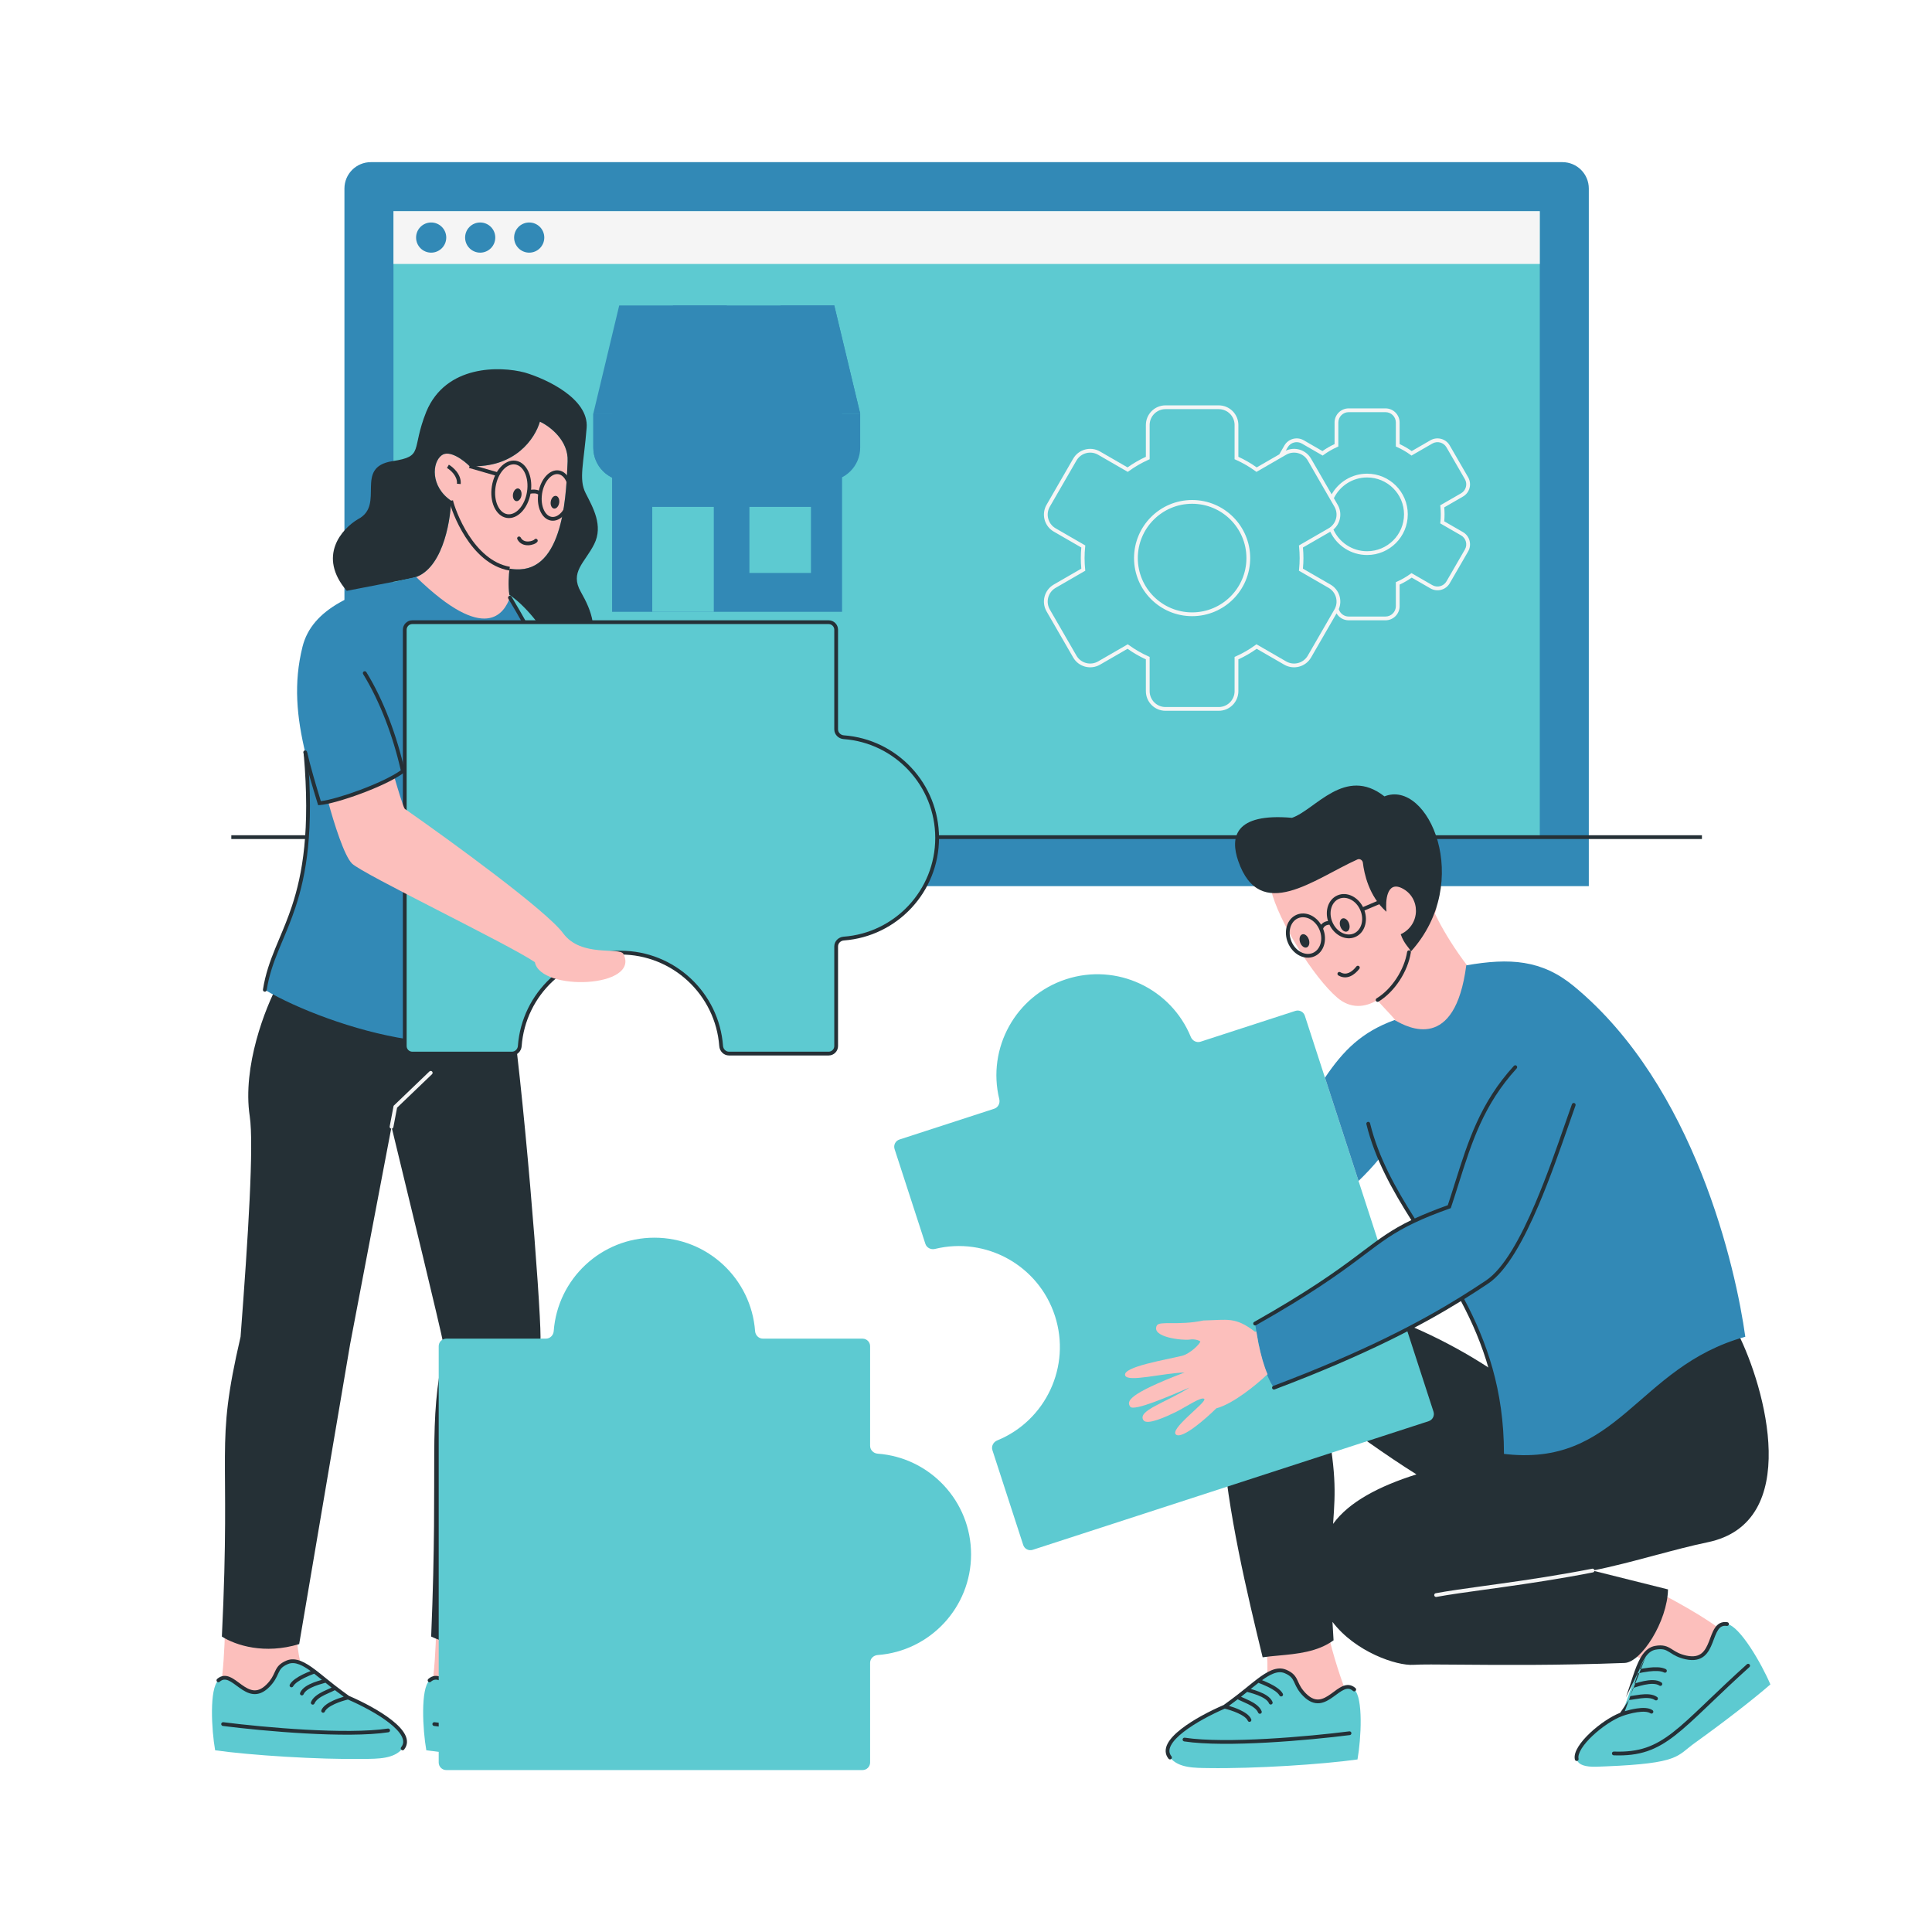 <svg xmlns="http://www.w3.org/2000/svg" xmlns:xlink="http://www.w3.org/1999/xlink" width="500" zoomAndPan="magnify" viewBox="0 0 375 375" height="500" preserveAspectRatio="xMidYMid meet" version="1.0"><path fill="#3289b6" d="M 66.855 36.598 C 66.855 33.766 69.148 31.473 71.977 31.473 L 303.266 31.473 C 306.094 31.473 308.387 33.766 308.387 36.598 L 308.387 172 L 66.855 172 Z M 66.855 36.598 " fill-opacity="1" fill-rule="nonzero"/><path fill="#5dcad1" d="M 76.371 40.988 L 298.871 40.988 L 298.871 162.484 L 76.371 162.484 Z M 76.371 40.988 " fill-opacity="1" fill-rule="nonzero"/><path fill="#253036" d="M 44.898 162.121 L 330.344 162.121 L 330.344 162.852 L 44.898 162.852 Z M 44.898 162.121 " fill-opacity="1" fill-rule="evenodd"/><path fill="#3289b6" d="M 118.809 77.012 L 163.441 77.012 L 163.441 118.754 L 118.809 118.754 Z M 118.809 77.012 " fill-opacity="1" fill-rule="nonzero"/><path fill="#5dcad1" d="M 126.602 98.387 L 138.547 98.387 L 138.547 118.754 L 126.602 118.754 Z M 126.602 98.387 " fill-opacity="1" fill-rule="nonzero"/><path fill="#5dcad1" d="M 145.461 98.387 L 157.406 98.387 L 157.406 111.211 L 145.461 111.211 Z M 145.461 98.387 " fill-opacity="1" fill-rule="nonzero"/><path fill="#3289b6" d="M 115.16 80.281 L 166.961 80.281 L 161.93 59.285 L 120.191 59.285 Z M 115.16 80.281 " fill-opacity="1" fill-rule="nonzero"/><path fill="#3289b6" d="M 161.93 59.285 L 166.961 80.281 L 154.012 80.281 L 151.496 59.285 Z M 161.93 59.285 " fill-opacity="1" fill-rule="nonzero"/><path fill="#3289b6" d="M 130.625 59.285 L 141.062 59.285 L 141.062 80.281 L 128.109 80.281 Z M 130.625 59.285 " fill-opacity="1" fill-rule="nonzero"/><path fill="#3289b6" d="M 115.16 80.281 L 166.961 80.281 L 166.961 86.883 C 166.961 90.457 164.062 93.355 160.484 93.355 C 156.91 93.355 154.012 90.457 154.012 86.883 C 154.012 90.457 151.113 93.355 147.535 93.355 C 143.961 93.355 141.062 90.457 141.062 86.883 C 141.062 90.457 138.16 93.355 134.586 93.355 C 131.012 93.355 128.109 90.457 128.109 86.883 C 128.109 90.457 125.211 93.355 121.637 93.355 C 118.059 93.355 115.16 90.457 115.16 86.883 Z M 115.16 80.281 " fill-opacity="1" fill-rule="nonzero"/><path fill="#3289b6" d="M 128.109 80.281 L 115.16 80.281 L 115.16 86.883 C 115.16 90.457 118.059 93.355 121.637 93.355 C 125.211 93.355 128.109 90.457 128.109 86.883 Z M 128.109 80.281 " fill-opacity="1" fill-rule="nonzero"/><path fill="#3289b6" d="M 154.012 80.281 L 141.062 80.281 L 141.062 86.883 C 141.062 90.457 143.961 93.355 147.535 93.355 C 151.113 93.355 154.012 90.457 154.012 86.883 Z M 154.012 80.281 " fill-opacity="1" fill-rule="nonzero"/><path fill="#f5f5f5" d="M 76.371 40.988 L 298.871 40.988 L 298.871 51.234 L 76.371 51.234 Z M 76.371 40.988 " fill-opacity="1" fill-rule="nonzero"/><path fill="#3289b6" d="M 86.617 46.109 C 86.617 47.727 85.305 49.039 83.688 49.039 C 82.07 49.039 80.762 47.727 80.762 46.109 C 80.762 44.492 82.07 43.184 83.688 43.184 C 85.305 43.184 86.617 44.492 86.617 46.109 Z M 86.617 46.109 " fill-opacity="1" fill-rule="nonzero"/><path fill="#3289b6" d="M 96.133 46.109 C 96.133 47.727 94.82 49.039 93.203 49.039 C 91.586 49.039 90.277 47.727 90.277 46.109 C 90.277 44.492 91.586 43.184 93.203 43.184 C 94.82 43.184 96.133 44.492 96.133 46.109 Z M 96.133 46.109 " fill-opacity="1" fill-rule="nonzero"/><path fill="#3289b6" d="M 105.645 46.109 C 105.645 47.727 104.336 49.039 102.719 49.039 C 101.102 49.039 99.789 47.727 99.789 46.109 C 99.789 44.492 101.102 43.184 102.719 43.184 C 104.336 43.184 105.645 44.492 105.645 46.109 Z M 105.645 46.109 " fill-opacity="1" fill-rule="nonzero"/><path fill="#f5f5f5" d="M 222.414 82.492 C 222.414 80.387 224.121 78.68 226.223 78.68 L 236.555 78.68 C 238.66 78.68 240.367 80.387 240.367 82.492 L 240.367 88.664 C 241.621 89.238 242.812 89.93 243.922 90.723 L 248.309 88.191 L 249.305 86.465 C 250.062 85.152 251.742 84.703 253.055 85.457 L 256.688 87.555 C 257.426 87.035 258.211 86.578 259.039 86.195 L 259.039 82.008 C 259.039 80.496 260.266 79.266 261.781 79.266 L 268.918 79.266 C 270.434 79.266 271.664 80.496 271.664 82.008 L 271.664 86.195 C 272.492 86.578 273.277 87.035 274.016 87.555 L 277.645 85.457 C 278.957 84.703 280.637 85.152 281.395 86.465 L 284.965 92.637 C 285.723 93.949 285.273 95.625 283.961 96.383 L 280.328 98.48 C 280.367 98.926 280.387 99.375 280.387 99.832 C 280.387 100.289 280.367 100.742 280.328 101.188 L 283.961 103.281 C 285.273 104.039 285.723 105.719 284.965 107.031 L 281.395 113.203 C 280.637 114.516 278.957 114.965 277.645 114.207 L 274.016 112.113 C 273.277 112.633 272.492 113.09 271.664 113.473 L 271.664 117.656 C 271.664 119.172 270.434 120.402 268.918 120.402 L 261.781 120.402 C 260.777 120.402 259.898 119.859 259.422 119.055 L 254.477 127.621 C 253.426 129.441 251.094 130.066 249.273 129.016 L 243.922 125.926 C 242.812 126.719 241.621 127.41 240.367 127.984 L 240.367 134.156 C 240.367 136.262 238.66 137.965 236.555 137.965 L 226.223 137.965 C 224.121 137.965 222.414 136.262 222.414 134.156 L 222.414 127.984 C 221.16 127.41 219.969 126.719 218.855 125.926 L 213.508 129.016 C 211.684 130.066 209.355 129.441 208.305 127.621 L 203.137 118.672 C 202.086 116.848 202.707 114.52 204.531 113.465 L 209.883 110.375 C 209.816 109.703 209.785 109.016 209.785 108.324 C 209.785 107.633 209.816 106.945 209.883 106.27 L 204.531 103.18 C 202.707 102.129 202.086 99.801 203.137 97.977 L 208.305 89.027 C 209.355 87.207 211.684 86.582 213.508 87.633 L 218.855 90.723 C 219.969 89.93 221.16 89.238 222.414 88.664 Z M 259.855 118.242 C 260.105 119.07 260.875 119.668 261.781 119.668 L 268.918 119.668 C 270.031 119.668 270.934 118.77 270.934 117.656 L 270.934 112.996 L 271.148 112.902 C 272.082 112.488 272.961 111.977 273.777 111.383 L 273.969 111.242 L 278.012 113.574 C 278.977 114.129 280.207 113.801 280.762 112.84 L 284.332 106.664 C 284.887 105.703 284.555 104.473 283.594 103.918 L 279.551 101.586 L 279.574 101.348 C 279.629 100.852 279.656 100.348 279.656 99.832 C 279.656 99.32 279.629 98.816 279.574 98.32 L 279.551 98.082 L 283.594 95.75 C 284.555 95.195 284.887 93.965 284.332 93.004 L 280.762 86.828 C 280.207 85.867 278.977 85.539 278.012 86.094 L 273.969 88.426 L 273.777 88.285 C 272.961 87.691 272.082 87.18 271.148 86.766 L 270.934 86.672 L 270.934 82.008 C 270.934 80.898 270.031 80 268.918 80 L 261.781 80 C 260.672 80 259.77 80.898 259.77 82.008 L 259.77 86.672 L 259.551 86.766 C 258.621 87.18 257.738 87.691 256.926 88.285 L 256.734 88.426 L 252.691 86.094 C 251.727 85.539 250.496 85.867 249.941 86.828 L 249.562 87.48 C 251.336 86.648 253.48 87.301 254.477 89.027 L 258.473 95.949 C 259.828 93.559 262.402 91.941 265.352 91.941 C 269.715 91.941 273.25 95.477 273.25 99.832 C 273.25 104.191 269.715 107.727 265.352 107.727 C 262.195 107.727 259.473 105.879 258.207 103.207 L 252.898 106.27 C 252.961 106.945 252.996 107.633 252.996 108.324 C 252.996 109.016 252.961 109.703 252.898 110.375 L 258.25 113.465 C 259.93 114.438 260.594 116.496 259.855 118.242 Z M 258.816 102.781 C 259.941 105.266 262.445 106.992 265.352 106.992 C 269.309 106.992 272.52 103.789 272.52 99.832 C 272.52 95.879 269.309 92.676 265.352 92.676 C 262.52 92.676 260.07 94.316 258.906 96.699 L 259.645 97.977 C 260.578 99.594 260.191 101.613 258.816 102.781 Z M 226.223 79.414 C 224.523 79.414 223.145 80.793 223.145 82.492 L 223.145 89.141 L 222.93 89.234 C 221.566 89.84 220.285 90.586 219.094 91.453 L 218.902 91.594 L 213.141 88.266 C 211.668 87.418 209.785 87.922 208.938 89.395 L 203.77 98.344 C 202.922 99.816 203.426 101.699 204.898 102.547 L 210.656 105.875 L 210.633 106.109 C 210.555 106.836 210.516 107.574 210.516 108.324 C 210.516 109.07 210.555 109.809 210.633 110.539 L 210.656 110.773 L 204.898 114.102 C 203.426 114.949 202.922 116.832 203.77 118.305 L 208.938 127.254 C 209.785 128.727 211.668 129.23 213.141 128.379 L 218.902 125.055 L 219.094 125.195 C 220.285 126.062 221.566 126.809 222.93 127.41 L 223.145 127.508 L 223.145 134.156 C 223.145 135.855 224.523 137.234 226.223 137.234 L 236.555 137.234 C 238.258 137.234 239.633 135.855 239.633 134.156 L 239.633 127.508 L 239.852 127.41 C 241.211 126.809 242.496 126.062 243.684 125.195 L 243.879 125.055 L 249.637 128.379 C 251.109 129.23 252.992 128.727 253.844 127.254 L 259.008 118.305 C 259.055 118.223 259.098 118.145 259.137 118.059 C 259.801 116.629 259.273 114.902 257.883 114.102 L 252.121 110.773 L 252.148 110.539 C 252.223 109.809 252.262 109.07 252.262 108.324 C 252.262 107.574 252.223 106.836 252.148 106.109 L 252.121 105.875 L 257.883 102.547 C 257.977 102.492 258.066 102.434 258.156 102.371 C 259.414 101.457 259.805 99.719 259.008 98.344 L 253.844 89.395 C 252.992 87.922 251.109 87.418 249.637 88.266 L 243.879 91.594 L 243.684 91.453 C 242.496 90.586 241.211 89.84 239.852 89.234 L 239.633 89.141 L 239.633 82.492 C 239.633 80.793 238.258 79.414 236.555 79.414 Z M 231.391 97.781 C 225.566 97.781 220.848 102.504 220.848 108.324 C 220.848 114.145 225.566 118.863 231.391 118.863 C 237.211 118.863 241.93 114.145 241.93 108.324 C 241.93 102.504 237.211 97.781 231.391 97.781 Z M 220.117 108.324 C 220.117 102.098 225.164 97.051 231.391 97.051 C 237.617 97.051 242.66 102.098 242.66 108.324 C 242.66 114.551 237.617 119.598 231.391 119.598 C 225.164 119.598 220.117 114.551 220.117 108.324 Z M 220.117 108.324 " fill-opacity="1" fill-rule="evenodd"/><path fill="#fcbfbc" d="M 82.609 331.395 C 84.555 329.531 84.73 314.34 84.703 313.996 L 98.508 313.082 C 98.535 313.426 97.848 326.234 102.809 327.961 C 99.008 332.926 86.23 332.062 82.609 331.395 Z M 82.609 331.395 " fill-opacity="1" fill-rule="nonzero"/><path fill="#5dcad1" d="M 96.73 322.656 C 94.215 323.723 95.188 324.992 92.996 327.195 C 88.84 331.375 86.211 323.664 83.379 326.156 C 81.613 327.711 82.035 335.73 82.75 339.734 C 89.586 340.695 102.703 341.543 111.613 341.41 C 114.293 341.367 117.461 341.445 119.137 339.363 C 121.637 336.266 113.773 331.734 108.547 329.492 C 107.656 328.859 106.801 328.211 106.008 327.605 L 105.781 327.434 C 105.25 327.023 104.738 326.609 104.234 326.203 C 103.469 325.582 102.734 324.98 102.031 324.445 C 100.059 322.949 98.312 321.984 96.73 322.656 Z M 96.73 322.656 " fill-opacity="1" fill-rule="nonzero"/><path fill="#253036" d="M 99.102 323.078 C 98.277 322.758 97.551 322.707 96.875 322.992 C 96.277 323.246 95.91 323.5 95.656 323.762 C 95.402 324.02 95.238 324.305 95.074 324.656 C 95.027 324.75 94.984 324.848 94.938 324.949 C 94.633 325.617 94.254 326.449 93.258 327.453 C 92.156 328.559 91.109 328.922 90.098 328.809 C 89.121 328.703 88.246 328.156 87.477 327.605 C 87.289 327.473 87.117 327.344 86.945 327.219 C 86.75 327.074 86.562 326.934 86.359 326.793 C 86 326.539 85.668 326.328 85.348 326.191 C 85.027 326.055 84.742 325.992 84.473 326.02 C 84.207 326.047 83.926 326.164 83.621 326.43 C 83.469 326.566 83.238 326.551 83.105 326.398 C 82.969 326.246 82.984 326.016 83.137 325.883 C 83.539 325.527 83.961 325.336 84.398 325.293 C 84.828 325.25 85.246 325.352 85.637 325.52 C 86.027 325.688 86.41 325.934 86.781 326.191 C 86.977 326.328 87.188 326.488 87.398 326.645 C 87.57 326.77 87.742 326.898 87.902 327.012 C 88.668 327.559 89.406 327.996 90.18 328.082 C 90.918 328.164 91.758 327.922 92.738 326.938 C 93.641 326.031 93.969 325.305 94.27 324.648 C 94.316 324.543 94.363 324.441 94.41 324.34 C 94.59 323.965 94.793 323.594 95.133 323.25 C 95.473 322.902 95.93 322.598 96.59 322.32 C 97.496 321.934 98.43 322.031 99.367 322.398 C 100.297 322.762 101.258 323.402 102.25 324.156 C 102.848 324.609 103.469 325.113 104.105 325.629 C 104.227 325.727 104.344 325.82 104.465 325.918 C 104.965 326.324 105.477 326.738 106.004 327.141 L 106.23 327.316 C 107.012 327.914 107.855 328.551 108.727 329.172 C 111.348 330.297 114.633 332 116.965 333.82 C 118.133 334.73 119.094 335.695 119.598 336.66 C 119.852 337.148 119.996 337.648 119.98 338.152 C 119.965 338.664 119.781 339.148 119.422 339.594 C 119.297 339.75 119.066 339.773 118.91 339.648 C 118.75 339.523 118.727 339.289 118.855 339.133 C 119.121 338.805 119.238 338.469 119.25 338.129 C 119.262 337.785 119.16 337.406 118.949 337 C 118.52 336.172 117.656 335.285 116.516 334.395 C 114.277 332.648 111.094 330.992 108.516 329.875 C 107.836 330.039 106.848 330.34 105.957 330.746 C 105.484 330.965 105.051 331.203 104.711 331.461 C 104.367 331.723 104.145 331.977 104.047 332.211 C 103.973 332.398 103.758 332.488 103.57 332.414 C 103.383 332.336 103.293 332.125 103.371 331.938 C 103.539 331.523 103.879 331.172 104.273 330.875 C 104.668 330.574 105.152 330.312 105.652 330.082 C 106.34 329.77 107.078 329.516 107.703 329.332 C 107.109 328.902 106.535 328.469 105.992 328.055 C 105.785 328.176 105.531 328.289 105.273 328.406 C 105.184 328.445 105.094 328.484 105 328.527 C 104.68 328.668 104.336 328.816 103.992 328.988 C 103.547 329.211 103.121 329.453 102.773 329.734 C 102.422 330.016 102.164 330.316 102.031 330.645 C 101.957 330.832 101.742 330.922 101.555 330.848 C 101.367 330.77 101.277 330.559 101.355 330.371 C 101.551 329.887 101.91 329.488 102.316 329.164 C 102.723 328.836 103.199 328.566 103.664 328.336 C 104.027 328.152 104.391 327.992 104.715 327.852 C 104.805 327.812 104.891 327.773 104.973 327.738 C 105.117 327.676 105.242 327.617 105.352 327.562 C 104.945 327.246 104.551 326.93 104.16 326.617 C 104.117 326.629 104.066 326.645 104.02 326.656 C 103.953 326.676 103.879 326.699 103.801 326.719 L 103.773 326.727 C 103.684 326.754 103.59 326.781 103.488 326.809 C 103.082 326.926 102.594 327.078 102.098 327.27 C 101.602 327.465 101.117 327.695 100.723 327.965 C 100.32 328.242 100.047 328.539 99.918 328.848 C 99.844 329.035 99.629 329.129 99.441 329.051 C 99.254 328.977 99.164 328.762 99.242 328.574 C 99.441 328.074 99.848 327.68 100.305 327.363 C 100.766 327.047 101.309 326.793 101.832 326.59 C 102.355 326.383 102.871 326.227 103.285 326.105 C 103.348 326.086 103.41 326.07 103.469 326.055 C 102.953 325.637 102.453 325.234 101.973 324.863 C 101.953 324.871 101.93 324.879 101.91 324.887 C 101.52 325.039 100.824 325.305 100.086 325.668 C 99.613 325.902 99.137 326.168 98.734 326.457 C 98.332 326.75 98.035 327.043 97.887 327.32 C 97.789 327.496 97.566 327.562 97.391 327.469 C 97.211 327.371 97.145 327.148 97.242 326.969 C 97.469 326.551 97.867 326.18 98.309 325.863 C 98.754 325.543 99.27 325.254 99.762 325.012 C 100.32 324.734 100.875 324.508 101.281 324.348 C 100.504 323.789 99.781 323.344 99.102 323.078 Z M 83.93 334.598 C 83.957 334.398 84.137 334.258 84.34 334.281 C 88.309 334.785 94.293 335.395 100.293 335.727 C 106.301 336.059 112.289 336.113 116.27 335.512 C 116.469 335.48 116.656 335.617 116.688 335.816 C 116.719 336.02 116.578 336.203 116.379 336.234 C 112.316 336.848 106.262 336.789 100.254 336.457 C 94.234 336.125 88.23 335.512 84.246 335.008 C 84.047 334.984 83.906 334.801 83.93 334.598 Z M 83.93 334.598 " fill-opacity="1" fill-rule="evenodd"/><path fill="#fcbfbc" d="M 41.621 331.395 C 43.566 329.531 43.738 314.336 43.715 313.992 L 57.52 313.078 C 57.543 313.422 56.859 326.23 61.82 327.961 C 58.016 332.926 45.242 332.062 41.621 331.395 Z M 41.621 331.395 " fill-opacity="1" fill-rule="nonzero"/><path fill="#5dcad1" d="M 55.742 322.656 C 53.227 323.719 54.199 324.992 52.008 327.195 C 47.852 331.375 45.223 323.664 42.391 326.156 C 40.621 327.711 41.047 335.73 41.758 339.73 C 48.598 340.695 61.711 341.543 70.625 341.41 C 73.305 341.367 76.473 341.441 78.148 339.363 C 80.648 336.266 72.785 331.734 67.559 329.492 C 66.668 328.859 65.812 328.211 65.02 327.605 L 64.793 327.43 C 64.262 327.023 63.746 326.609 63.246 326.203 C 62.48 325.582 61.746 324.98 61.043 324.445 C 59.066 322.949 57.324 321.984 55.742 322.656 Z M 55.742 322.656 " fill-opacity="1" fill-rule="nonzero"/><path fill="#253036" d="M 58.113 323.078 C 57.289 322.758 56.562 322.707 55.887 322.992 C 55.289 323.246 54.922 323.5 54.668 323.758 C 54.414 324.02 54.25 324.305 54.086 324.656 C 54.039 324.75 53.996 324.848 53.949 324.945 C 53.645 325.613 53.266 326.449 52.27 327.453 C 51.168 328.559 50.121 328.922 49.109 328.809 C 48.133 328.703 47.258 328.156 46.488 327.605 C 46.301 327.469 46.129 327.344 45.957 327.219 C 45.762 327.074 45.574 326.934 45.371 326.793 C 45.012 326.539 44.68 326.328 44.359 326.191 C 44.039 326.055 43.754 325.992 43.484 326.02 C 43.219 326.047 42.938 326.16 42.633 326.43 C 42.48 326.562 42.25 326.551 42.117 326.398 C 41.98 326.246 41.996 326.016 42.148 325.879 C 42.551 325.527 42.973 325.336 43.41 325.293 C 43.844 325.25 44.258 325.348 44.648 325.52 C 45.039 325.688 45.422 325.93 45.793 326.191 C 45.988 326.328 46.199 326.484 46.41 326.641 C 46.582 326.77 46.754 326.898 46.914 327.012 C 47.68 327.555 48.418 327.996 49.191 328.082 C 49.93 328.164 50.77 327.922 51.75 326.938 C 52.652 326.031 52.98 325.305 53.281 324.645 C 53.328 324.543 53.375 324.441 53.426 324.34 C 53.602 323.965 53.809 323.594 54.145 323.246 C 54.484 322.902 54.941 322.598 55.602 322.316 C 56.508 321.934 57.441 322.031 58.379 322.398 C 59.309 322.762 60.27 323.402 61.262 324.156 C 61.863 324.609 62.48 325.113 63.117 325.629 C 63.238 325.723 63.355 325.82 63.477 325.918 C 63.977 326.324 64.488 326.738 65.016 327.141 L 65.242 327.312 C 66.023 327.914 66.867 328.547 67.738 329.168 C 70.359 330.297 73.645 332 75.977 333.82 C 77.145 334.73 78.105 335.695 78.609 336.66 C 78.863 337.145 79.008 337.648 78.992 338.152 C 78.977 338.664 78.793 339.148 78.434 339.594 C 78.309 339.75 78.078 339.773 77.922 339.648 C 77.762 339.52 77.738 339.289 77.867 339.133 C 78.133 338.805 78.25 338.469 78.262 338.129 C 78.273 337.785 78.172 337.406 77.961 336.996 C 77.531 336.172 76.668 335.285 75.527 334.395 C 73.289 332.648 70.105 330.992 67.527 329.875 C 66.848 330.039 65.855 330.34 64.969 330.746 C 64.496 330.965 64.066 331.203 63.723 331.461 C 63.379 331.719 63.156 331.977 63.062 332.211 C 62.984 332.398 62.77 332.488 62.582 332.414 C 62.398 332.336 62.305 332.125 62.383 331.938 C 62.551 331.523 62.891 331.172 63.285 330.875 C 63.68 330.574 64.164 330.309 64.664 330.082 C 65.352 329.766 66.09 329.516 66.715 329.332 C 66.121 328.902 65.547 328.469 65.004 328.055 C 64.797 328.172 64.543 328.289 64.285 328.406 C 64.195 328.445 64.105 328.484 64.012 328.523 C 63.691 328.668 63.348 328.816 63.004 328.988 C 62.559 329.211 62.133 329.453 61.785 329.734 C 61.434 330.016 61.176 330.316 61.043 330.645 C 60.969 330.832 60.754 330.922 60.566 330.844 C 60.379 330.77 60.289 330.555 60.367 330.367 C 60.562 329.883 60.918 329.488 61.328 329.164 C 61.734 328.836 62.215 328.566 62.676 328.332 C 63.039 328.152 63.402 327.992 63.727 327.852 C 63.816 327.812 63.902 327.773 63.984 327.738 C 64.129 327.672 64.254 327.617 64.363 327.562 C 63.957 327.246 63.562 326.93 63.172 326.613 C 63.129 326.629 63.078 326.645 63.031 326.656 C 62.965 326.676 62.891 326.699 62.812 326.719 L 62.785 326.727 C 62.695 326.75 62.602 326.777 62.5 326.809 C 62.098 326.926 61.605 327.078 61.109 327.27 C 60.613 327.465 60.129 327.695 59.734 327.965 C 59.336 328.242 59.059 328.535 58.93 328.848 C 58.855 329.035 58.641 329.125 58.453 329.051 C 58.266 328.973 58.176 328.762 58.254 328.574 C 58.453 328.074 58.863 327.676 59.316 327.363 C 59.777 327.047 60.32 326.793 60.844 326.586 C 61.367 326.383 61.887 326.227 62.297 326.105 C 62.359 326.086 62.422 326.07 62.48 326.055 C 61.965 325.637 61.469 325.234 60.984 324.863 C 60.965 324.871 60.941 324.879 60.922 324.887 C 60.531 325.035 59.836 325.301 59.098 325.668 C 58.625 325.902 58.148 326.168 57.746 326.457 C 57.344 326.75 57.047 327.039 56.898 327.316 C 56.801 327.496 56.578 327.562 56.402 327.465 C 56.223 327.371 56.156 327.148 56.254 326.969 C 56.48 326.551 56.879 326.18 57.32 325.863 C 57.766 325.543 58.281 325.254 58.773 325.012 C 59.332 324.734 59.887 324.508 60.293 324.348 C 59.516 323.785 58.793 323.344 58.113 323.078 Z M 42.941 334.598 C 42.969 334.398 43.148 334.258 43.352 334.281 C 47.32 334.785 53.309 335.395 59.305 335.727 C 65.312 336.059 71.301 336.109 75.281 335.512 C 75.484 335.48 75.668 335.617 75.699 335.816 C 75.73 336.016 75.59 336.203 75.391 336.234 C 71.328 336.848 65.277 336.789 59.266 336.457 C 53.246 336.125 47.242 335.512 43.258 335.008 C 43.059 334.98 42.918 334.801 42.941 334.598 Z M 42.941 334.598 " fill-opacity="1" fill-rule="evenodd"/><path fill="#253036" d="M 48.473 216.648 C 47.008 206.988 51.523 195.543 53.961 191.031 C 62.379 194.566 83.676 199.52 98.609 191.031 C 101.656 210.793 104.914 252.789 104.914 259.465 C 104.914 275.934 102.352 288.012 98.691 317.652 C 92.836 320.215 87.836 319.605 83.688 317.652 C 85.152 282.52 82.957 277.031 86.25 261.66 C 85.027 255.785 79.648 233.809 75.996 218.707 L 67.953 260.93 L 58.07 319.117 C 51.336 321.164 45.75 319.359 43.066 317.652 C 44.898 279.957 41.602 281.422 46.695 259.465 C 48.176 240.031 49.301 222.125 48.473 216.648 Z M 48.473 216.648 " fill-opacity="1" fill-rule="nonzero"/><path fill="#f5f5f5" d="M 83.867 207.977 C 84.008 208.125 84.004 208.355 83.859 208.496 L 77.074 215 L 76.355 218.773 C 76.316 218.973 76.125 219.102 75.926 219.066 C 75.727 219.027 75.598 218.836 75.637 218.637 L 76.398 214.637 L 83.352 207.965 C 83.496 207.828 83.727 207.832 83.867 207.977 Z M 83.867 207.977 " fill-opacity="1" fill-rule="evenodd"/><path fill="#fcbfbc" d="M 80.004 112.219 C 85.684 110.988 87.41 101.684 87.562 97.188 C 88.016 99.184 91.57 109.086 98.902 110.375 C 98.758 111.5 98.617 113.582 98.836 115.246 C 98.996 116.453 99.117 117.812 98.375 118.773 C 93.684 124.855 84.367 117.191 80.004 112.219 Z M 80.004 112.219 " fill-opacity="1" fill-rule="nonzero"/><path fill="#fcbfbc" d="M 91.141 90.477 C 100.016 90.902 103.883 85.051 104.793 81.848 C 106.672 82.711 110.375 85.465 110.172 89.574 C 109.918 94.711 109.723 110.07 100.98 110.504 C 100.258 110.539 99.562 110.492 98.902 110.375 C 91.57 109.086 88.016 99.184 87.562 97.188 C 83.52 94.445 83.844 89.742 85.742 88.363 C 87.258 87.262 89.973 89.312 91.141 90.477 Z M 91.141 90.477 " fill-opacity="1" fill-rule="nonzero"/><path fill="#253036" d="M 100.578 104.176 C 100.398 104.266 100.324 104.488 100.418 104.668 C 100.898 105.605 101.801 105.863 102.562 105.836 C 102.945 105.82 103.309 105.738 103.605 105.625 C 103.754 105.566 103.891 105.5 104.004 105.426 C 104.117 105.355 104.23 105.262 104.309 105.148 C 104.422 104.98 104.379 104.754 104.215 104.637 C 104.047 104.523 103.82 104.566 103.703 104.734 C 103.707 104.734 103.707 104.734 103.707 104.734 C 103.707 104.734 103.699 104.742 103.684 104.754 C 103.668 104.77 103.641 104.789 103.609 104.809 C 103.543 104.852 103.453 104.898 103.34 104.941 C 103.117 105.027 102.832 105.094 102.539 105.105 C 101.945 105.125 101.375 104.93 101.07 104.332 C 100.977 104.152 100.758 104.082 100.578 104.176 Z M 100.578 104.176 " fill-opacity="1" fill-rule="evenodd"/><path fill="#253036" d="M 88.055 91.988 C 87.633 91.441 87.105 91.031 86.758 90.828 L 87.125 90.195 C 87.543 90.441 88.148 90.91 88.633 91.543 C 89.121 92.176 89.508 93.008 89.422 93.957 L 88.695 93.891 C 88.758 93.188 88.473 92.535 88.055 91.988 Z M 90.961 103.848 C 92.805 106.703 95.453 109.395 98.965 110.016 L 98.84 110.734 C 95.023 110.062 92.23 107.16 90.348 104.242 C 88.461 101.32 87.441 98.305 87.207 97.266 L 87.918 97.105 C 88.137 98.062 89.125 100.996 90.961 103.848 Z M 90.961 103.848 " fill-opacity="1" fill-rule="evenodd"/><path fill="#253036" d="M 91.141 90.477 C 100.016 90.902 103.883 85.051 104.793 81.848 C 106.672 82.711 110.375 85.465 110.172 89.574 C 109.918 94.711 109.723 110.07 100.98 110.504 C 100.258 110.539 99.566 110.492 98.902 110.375 C 98.75 111.543 98.605 113.746 98.863 115.441 C 102.727 118.098 106.031 122.957 107.227 125.559 C 107.77 126.738 108.43 129.023 109.066 131.73 L 113.629 126.516 C 116.41 122.645 114.863 118.613 112.738 114.883 C 110.547 111.039 113.488 109.266 115.32 105.641 C 117.156 102.012 115.059 98.461 113.676 95.727 C 112.289 92.988 113.309 90.07 113.867 83.023 C 114.312 77.387 106.043 73.531 101.855 72.309 C 97.066 71.039 86.539 70.777 82.742 79.914 C 79.738 87.414 82.379 88.551 76.188 89.508 C 68.586 90.684 74.848 97.969 69.508 100.762 C 66.371 102.598 61.543 107.949 67.305 114.68 L 80.004 112.219 C 85.684 110.988 87.41 101.684 87.562 97.188 C 83.52 94.445 83.844 89.742 85.742 88.363 C 87.258 87.262 89.973 89.312 91.141 90.477 Z M 91.141 90.477 " fill-opacity="1" fill-rule="nonzero"/><path fill="#253036" d="M 97.68 91.176 C 96.969 91.957 96.41 93.125 96.191 94.496 C 95.973 95.867 96.148 97.152 96.582 98.113 C 97.02 99.078 97.695 99.68 98.477 99.805 C 99.258 99.926 100.09 99.562 100.805 98.781 C 101.516 98 102.074 96.832 102.293 95.461 C 102.508 94.09 102.336 92.805 101.902 91.844 C 101.465 90.879 100.789 90.277 100.008 90.152 C 99.223 90.031 98.395 90.395 97.68 91.176 Z M 97.141 90.684 C 97.957 89.785 99.016 89.258 100.121 89.43 C 101.223 89.605 102.066 90.438 102.57 91.543 C 103.012 92.523 103.207 93.758 103.082 95.062 C 103.305 95.031 103.551 95.02 103.797 95.035 C 104.051 95.051 104.328 95.098 104.586 95.215 C 104.832 94.102 105.312 93.133 105.93 92.434 C 106.625 91.645 107.539 91.164 108.496 91.316 C 109.453 91.469 110.172 92.207 110.594 93.172 C 111.012 94.145 111.16 95.391 110.953 96.691 C 110.746 97.996 110.223 99.137 109.52 99.93 C 108.824 100.719 107.914 101.199 106.953 101.047 C 106.016 100.898 105.305 100.184 104.883 99.246 C 104.477 98.344 104.312 97.195 104.453 95.984 C 104.305 95.859 104.066 95.785 103.754 95.766 C 103.48 95.746 103.199 95.777 102.973 95.82 C 102.711 97.211 102.121 98.422 101.344 99.273 C 100.527 100.172 99.465 100.699 98.363 100.527 C 97.262 100.352 96.418 99.52 95.914 98.414 C 95.414 97.305 95.23 95.875 95.469 94.383 C 95.703 92.887 96.32 91.582 97.141 90.684 Z M 106.477 92.918 C 105.883 93.594 105.41 94.602 105.219 95.785 C 105.215 95.828 105.207 95.871 105.203 95.914 C 105.039 97.074 105.191 98.148 105.551 98.945 C 105.91 99.746 106.453 100.227 107.07 100.324 C 107.695 100.422 108.375 100.121 108.973 99.445 C 109.566 98.773 110.043 97.766 110.23 96.578 C 110.418 95.395 110.277 94.289 109.918 93.465 C 109.559 92.637 109.004 92.141 108.379 92.039 C 107.754 91.941 107.074 92.242 106.477 92.918 Z M 106.477 92.918 " fill-opacity="1" fill-rule="evenodd"/><path fill="#253036" d="M 101.211 96.172 C 101.105 96.852 100.652 97.34 100.199 97.27 C 99.746 97.199 99.465 96.59 99.574 95.91 C 99.684 95.234 100.137 94.742 100.586 94.812 C 101.039 94.883 101.32 95.492 101.211 96.172 Z M 101.211 96.172 " fill-opacity="1" fill-rule="nonzero"/><path fill="#253036" d="M 108.539 97.609 C 108.43 98.289 107.977 98.781 107.523 98.711 C 107.074 98.637 106.793 98.031 106.902 97.352 C 107.008 96.672 107.461 96.18 107.914 96.254 C 108.367 96.324 108.645 96.934 108.539 97.609 Z M 108.539 97.609 " fill-opacity="1" fill-rule="nonzero"/><path fill="#253036" d="M 96.391 92.375 L 91.039 90.828 L 91.246 90.125 L 96.594 91.672 Z M 96.391 92.375 " fill-opacity="1" fill-rule="evenodd"/><path fill="#3289b6" d="M 80.762 111.984 C 94.301 125.156 97.879 118.938 98.977 116.008 C 107.758 130.648 111.242 139.559 102.637 147.848 C 97.953 169.512 101.66 190.055 102.637 194.691 C 95.902 209.621 63.598 199.324 51.402 192.129 C 53.23 180.418 61.887 176.027 59.324 146.383 C 57.57 139.129 56.953 132.59 58.719 125.523 C 60.551 118.203 68.684 114.547 80.762 111.984 Z M 80.762 111.984 " fill-opacity="1" fill-rule="nonzero"/><path fill="#253036" d="M 59.293 146.02 C 59.496 146 59.672 146.152 59.691 146.352 C 60.977 161.215 59.449 169.773 57.355 176.098 C 56.574 178.465 55.711 180.523 54.895 182.465 C 54.625 183.102 54.363 183.727 54.109 184.348 C 53.086 186.859 52.215 189.301 51.762 192.184 C 51.73 192.383 51.543 192.523 51.344 192.488 C 51.145 192.457 51.008 192.273 51.039 192.07 C 51.504 189.102 52.398 186.602 53.434 184.07 C 53.691 183.438 53.957 182.805 54.227 182.16 C 55.039 180.227 55.887 178.207 56.664 175.867 C 58.719 169.652 60.238 161.195 58.961 146.414 C 58.945 146.215 59.094 146.035 59.293 146.02 Z M 59.293 146.02 " fill-opacity="1" fill-rule="evenodd"/><path fill="#253036" d="M 98.789 115.695 C 98.961 115.59 99.184 115.648 99.289 115.82 C 103.676 123.137 106.781 129.078 107.688 134.246 C 108.141 136.84 108.047 139.254 107.277 141.551 C 106.516 143.82 105.109 145.953 102.969 148.035 C 98.336 169.582 102.023 190.004 102.992 194.613 C 103.035 194.812 102.91 195.008 102.711 195.047 C 102.512 195.09 102.32 194.965 102.277 194.766 C 101.297 190.113 97.578 169.508 102.277 147.77 L 102.301 147.66 L 102.383 147.586 C 104.5 145.543 105.859 143.48 106.582 141.32 C 107.305 139.156 107.402 136.871 106.965 134.371 C 106.086 129.355 103.055 123.523 98.66 116.195 C 98.559 116.023 98.613 115.801 98.789 115.695 Z M 98.789 115.695 " fill-opacity="1" fill-rule="evenodd"/><path fill="#5dcad1" d="M 80.027 120.766 L 160.836 120.766 C 161.645 120.766 162.301 121.422 162.301 122.23 L 162.301 141.57 C 162.301 142.379 162.957 143.031 163.762 143.09 C 173.902 143.84 181.898 152.301 181.898 162.633 C 181.898 172.965 173.902 181.43 163.762 182.176 C 162.957 182.238 162.301 182.887 162.301 183.695 L 162.301 203.035 C 162.301 203.844 161.645 204.5 160.836 204.5 L 141.492 204.5 C 140.684 204.5 140.035 203.844 139.977 203.035 C 139.227 192.898 130.762 184.902 120.434 184.902 C 110.102 184.902 101.637 192.898 100.891 203.035 C 100.828 203.844 100.18 204.5 99.371 204.5 L 80.027 204.5 C 79.219 204.5 78.566 203.844 78.566 203.035 L 78.566 122.23 C 78.566 121.422 79.219 120.766 80.027 120.766 Z M 80.027 120.766 " fill-opacity="1" fill-rule="nonzero"/><path fill="#253036" d="M 181.531 162.633 C 181.531 172.773 173.688 181.078 163.738 181.812 C 162.758 181.883 161.934 182.676 161.934 183.695 L 161.934 203.035 C 161.934 203.645 161.441 204.133 160.836 204.133 L 141.492 204.133 C 140.895 204.133 140.387 203.641 140.34 203.008 C 139.578 192.68 130.957 184.535 120.434 184.535 C 109.906 184.535 101.285 192.68 100.523 203.008 C 100.477 203.641 99.973 204.133 99.371 204.133 L 80.027 204.133 C 79.422 204.133 78.93 203.645 78.93 203.035 L 78.93 122.23 C 78.93 121.625 79.422 121.133 80.027 121.133 L 160.836 121.133 C 161.441 121.133 161.934 121.625 161.934 122.23 L 161.934 141.57 C 161.934 142.59 162.758 143.383 163.738 143.457 C 173.688 144.188 181.531 152.496 181.531 162.633 Z M 163.789 182.543 C 174.121 181.777 182.262 173.156 182.262 162.633 C 182.262 152.109 174.121 143.488 163.789 142.727 C 163.156 142.68 162.664 142.172 162.664 141.57 L 162.664 122.23 C 162.664 121.219 161.848 120.402 160.836 120.402 L 80.027 120.402 C 79.02 120.402 78.199 121.219 78.199 122.23 L 78.199 203.035 C 78.199 204.047 79.02 204.867 80.027 204.867 L 99.371 204.867 C 100.387 204.867 101.18 204.043 101.254 203.062 C 101.988 193.113 110.293 185.27 120.434 185.27 C 130.57 185.27 138.875 193.113 139.609 203.062 C 139.684 204.043 140.477 204.867 141.492 204.867 L 160.836 204.867 C 161.848 204.867 162.664 204.047 162.664 203.035 L 162.664 183.695 C 162.664 183.094 163.156 182.59 163.789 182.543 Z M 163.789 182.543 " fill-opacity="1" fill-rule="evenodd"/><path fill="#fcbfbc" d="M 109.305 181.148 C 106.086 176.758 87.469 163.219 78.566 156.996 C 78.273 156.703 77.082 152.711 76.523 150.75 C 72.973 152.754 67.121 154.863 63.695 155.621 C 64.844 159.84 66.812 166.105 68.316 167.609 C 70.352 169.645 98.781 183.305 103.816 186.754 C 104.914 192.496 124.309 191.762 121.016 185.176 C 120.312 183.766 112.793 185.906 109.305 181.148 Z M 109.305 181.148 " fill-opacity="1" fill-rule="nonzero"/><path fill="#253036" d="M 70.605 130.336 C 70.777 130.23 71.004 130.285 71.109 130.457 C 74.512 135.988 77.086 142.98 78.555 149.598 L 78.609 149.828 L 78.418 149.969 C 76.617 151.32 73.32 152.832 70.105 154.027 C 66.895 155.223 63.684 156.137 62.043 156.266 L 61.75 156.285 L 61.664 156.008 C 60.59 152.516 59.629 149.246 58.883 146.102 C 58.836 145.906 58.957 145.707 59.152 145.66 C 59.352 145.613 59.547 145.738 59.594 145.934 C 60.312 148.965 61.238 152.125 62.277 155.504 C 63.887 155.309 66.832 154.465 69.852 153.34 C 72.941 152.191 76.039 150.773 77.789 149.523 C 76.324 143.035 73.797 136.223 70.484 130.84 C 70.379 130.668 70.434 130.441 70.605 130.336 Z M 70.605 130.336 " fill-opacity="1" fill-rule="evenodd"/><path fill="#fcbfbc" d="M 335.102 317.652 C 334.516 315.895 325.832 311.066 321.562 308.871 L 316.074 320.945 C 318.145 321.801 323.172 323.727 326.688 324.605 C 330.199 325.484 333.762 320.336 335.102 317.652 Z M 335.102 317.652 " fill-opacity="1" fill-rule="nonzero"/><path fill="#5dcad1" d="M 321.312 319.828 C 324.168 319.324 324.035 321.016 327.262 321.711 C 333.379 323.027 331.258 314.648 335.223 315.227 C 337.691 315.59 341.953 322.973 343.629 326.945 C 340.203 329.926 334.605 334.258 328.938 338.324 C 325.414 340.848 326.105 342.266 311.656 342.852 C 311.094 342.875 310.512 342.895 309.906 342.918 C 300.758 343.223 309.906 334.512 314.746 332.742 C 315.176 331.664 315.566 330.594 315.918 329.594 L 316.02 329.309 C 316.254 328.641 316.477 327.977 316.688 327.324 C 317.012 326.328 317.316 325.371 317.633 324.488 C 318.523 322.012 319.52 320.148 321.312 319.828 Z M 321.312 319.828 " fill-opacity="1" fill-rule="nonzero"/><path fill="#253036" d="M 319.434 321.562 C 319.98 320.797 320.602 320.328 321.379 320.191 C 322.055 320.07 322.531 320.086 322.914 320.168 C 323.293 320.254 323.605 320.418 323.957 320.633 C 324.051 320.691 324.148 320.75 324.246 320.812 C 324.902 321.234 325.723 321.754 327.184 322.07 C 328.797 322.414 329.93 322.133 330.762 321.457 C 331.562 320.801 332.023 319.812 332.391 318.879 C 332.48 318.648 332.559 318.438 332.637 318.23 C 332.73 317.984 332.816 317.75 332.914 317.508 C 333.09 317.074 333.266 316.695 333.473 316.383 C 333.676 316.074 333.898 315.852 334.16 315.719 C 334.414 315.586 334.738 315.527 335.168 315.59 C 335.367 315.621 335.555 315.48 335.582 315.281 C 335.613 315.082 335.473 314.895 335.273 314.867 C 334.715 314.785 334.238 314.855 333.824 315.066 C 333.422 315.277 333.109 315.605 332.863 315.98 C 332.613 316.352 332.414 316.789 332.234 317.234 C 332.141 317.469 332.043 317.73 331.945 317.992 C 331.867 318.203 331.785 318.418 331.711 318.613 C 331.344 319.539 330.941 320.363 330.297 320.891 C 329.68 321.395 328.785 321.664 327.34 321.355 C 326.008 321.066 325.293 320.609 324.645 320.199 C 324.543 320.133 324.441 320.07 324.34 320.008 C 323.965 319.777 323.57 319.566 323.074 319.457 C 322.574 319.344 321.996 319.336 321.25 319.469 C 320.23 319.652 319.457 320.273 318.836 321.137 C 318.223 321.996 317.738 323.121 317.289 324.363 C 317.02 325.113 316.758 325.918 316.492 326.746 C 316.441 326.898 316.391 327.055 316.34 327.211 C 316.129 327.863 315.91 328.523 315.676 329.188 L 315.574 329.473 M 316.445 329.207 C 316.629 328.676 316.805 328.148 316.973 327.629 C 317.023 327.617 317.078 327.598 317.137 327.582 C 317.203 327.559 317.281 327.535 317.367 327.512 L 317.395 327.504 C 317.488 327.473 317.586 327.441 317.695 327.41 C 318.121 327.281 318.648 327.129 319.199 327.016 C 319.754 326.902 320.32 326.828 320.832 326.84 C 321.348 326.855 321.77 326.957 322.07 327.164 C 322.234 327.281 322.465 327.242 322.578 327.074 C 322.695 326.91 322.656 326.68 322.488 326.566 C 322.027 326.242 321.438 326.125 320.852 326.109 C 320.262 326.094 319.633 326.18 319.051 326.301 C 318.469 326.422 317.918 326.578 317.48 326.711 C 317.398 326.734 317.32 326.758 317.25 326.781 C 317.473 326.094 317.688 325.43 317.91 324.805 C 317.934 324.801 317.961 324.793 317.988 324.789 C 318.422 324.695 319.199 324.531 320.066 324.426 C 320.625 324.359 321.203 324.324 321.727 324.348 C 322.258 324.375 322.695 324.465 322.992 324.629 C 323.172 324.723 323.395 324.66 323.488 324.48 C 323.586 324.305 323.52 324.082 323.344 323.984 C 322.902 323.746 322.336 323.645 321.762 323.617 C 321.184 323.59 320.559 323.629 319.98 323.699 C 319.305 323.781 318.664 323.898 318.207 323.992 C 318.582 323.027 318.973 322.203 319.434 321.562 M 316.176 329.965 C 316.43 329.953 316.73 329.91 317.031 329.863 C 317.133 329.844 317.238 329.828 317.344 329.812 C 317.711 329.75 318.105 329.688 318.512 329.641 C 319.035 329.582 319.555 329.555 320.031 329.602 C 320.508 329.648 320.914 329.766 321.227 329.984 C 321.391 330.102 321.621 330.059 321.738 329.895 C 321.852 329.73 321.812 329.5 321.645 329.387 C 321.195 329.07 320.652 328.926 320.102 328.871 C 319.555 328.816 318.973 328.852 318.43 328.914 C 318.004 328.961 317.586 329.031 317.215 329.09 C 317.113 329.109 317.012 329.125 316.918 329.137 C 316.738 329.168 316.582 329.191 316.445 329.207 M 316.176 329.965 C 315.926 330.668 315.66 331.402 315.371 332.148 C 316.043 331.941 316.859 331.738 317.672 331.617 C 318.246 331.531 318.828 331.488 319.352 331.523 C 319.871 331.562 320.375 331.676 320.758 331.945 C 320.922 332.062 320.961 332.289 320.848 332.453 C 320.73 332.621 320.504 332.66 320.336 332.547 C 320.109 332.387 319.762 332.289 319.301 332.254 C 318.848 332.223 318.324 332.262 317.777 332.34 C 316.688 332.504 315.57 332.832 314.875 333.086 C 313.184 333.703 310.91 335.219 309.125 336.898 C 308.234 337.738 307.48 338.602 306.984 339.398 C 306.48 340.211 306.289 340.879 306.395 341.363 C 306.438 341.559 306.312 341.754 306.117 341.797 C 305.918 341.84 305.723 341.715 305.68 341.52 C 305.508 340.746 305.832 339.863 306.363 339.012 C 306.902 338.145 307.703 337.23 308.621 336.367 C 310.402 334.691 312.676 333.148 314.469 332.457 M 339.586 323.066 C 339.449 322.914 339.219 322.902 339.07 323.039 C 336.121 325.695 333.688 328.02 331.594 330.02 C 331.266 330.332 330.945 330.641 330.637 330.938 C 328.324 333.141 326.438 334.906 324.668 336.277 C 322.902 337.645 321.266 338.609 319.473 339.215 C 317.68 339.816 315.707 340.066 313.258 339.977 C 313.055 339.969 312.887 340.125 312.879 340.328 C 312.871 340.531 313.031 340.699 313.23 340.707 C 315.746 340.801 317.809 340.547 319.707 339.91 C 321.602 339.27 323.309 338.258 325.113 336.855 C 326.918 335.457 328.836 333.664 331.141 331.465 C 331.453 331.168 331.773 330.863 332.102 330.547 C 334.195 328.547 336.617 326.23 339.559 323.582 C 339.707 323.449 339.723 323.215 339.586 323.066 Z M 339.586 323.066 " fill-opacity="1" fill-rule="evenodd"/><path fill="#fcbfbc" d="M 263.625 333.168 C 261.68 331.305 256.801 315.898 257.52 313.82 L 244.711 313.82 C 244.688 314.164 248.387 328.008 243.43 329.734 C 247.23 334.699 260.004 333.84 263.625 333.168 Z M 263.625 333.168 " fill-opacity="1" fill-rule="nonzero"/><path fill="#5dcad1" d="M 249.504 324.43 C 252.02 325.496 251.047 326.766 253.238 328.969 C 257.395 333.148 260.023 325.438 262.855 327.93 C 264.625 329.484 264.203 337.504 263.488 341.508 C 256.652 342.469 243.535 343.316 234.621 343.184 C 231.945 343.145 228.773 343.219 227.098 341.137 C 224.598 338.039 232.461 333.512 237.688 331.266 C 238.578 330.633 239.438 329.984 240.227 329.379 L 240.453 329.207 C 240.984 328.797 241.5 328.383 242 327.977 C 242.766 327.359 243.5 326.754 244.203 326.223 C 246.18 324.723 247.922 323.762 249.504 324.43 Z M 249.504 324.43 " fill-opacity="1" fill-rule="nonzero"/><path fill="#253036" d="M 247.133 324.855 C 247.957 324.531 248.684 324.48 249.359 324.766 C 249.957 325.02 250.324 325.273 250.578 325.535 C 250.832 325.797 250.996 326.078 251.16 326.43 C 251.207 326.523 251.25 326.621 251.297 326.723 C 251.602 327.391 251.98 328.223 252.977 329.227 C 254.078 330.332 255.125 330.695 256.137 330.586 C 257.113 330.477 257.988 329.93 258.758 329.379 C 258.945 329.246 259.121 329.117 259.289 328.992 C 259.484 328.848 259.672 328.707 259.875 328.566 C 260.234 328.312 260.57 328.105 260.891 327.965 C 261.207 327.828 261.492 327.77 261.766 327.797 C 262.027 327.82 262.309 327.938 262.613 328.207 C 262.766 328.34 262.996 328.324 263.133 328.172 C 263.266 328.02 263.25 327.789 263.098 327.656 C 262.695 327.301 262.273 327.113 261.836 327.066 C 261.406 327.023 260.988 327.125 260.598 327.293 C 260.207 327.461 259.828 327.707 259.453 327.965 C 259.262 328.105 259.047 328.262 258.836 328.418 C 258.664 328.543 258.492 328.672 258.332 328.785 C 257.566 329.332 256.828 329.773 256.059 329.855 C 255.316 329.938 254.477 329.695 253.496 328.711 C 252.594 327.805 252.266 327.078 251.965 326.422 C 251.918 326.316 251.871 326.215 251.824 326.117 C 251.645 325.738 251.441 325.367 251.102 325.023 C 250.762 324.676 250.309 324.371 249.645 324.094 C 248.738 323.711 247.805 323.805 246.867 324.172 C 245.938 324.535 244.977 325.176 243.984 325.93 C 243.387 326.383 242.766 326.887 242.129 327.402 C 242.012 327.5 241.891 327.598 241.77 327.695 C 241.27 328.098 240.758 328.512 240.23 328.918 L 240.004 329.09 C 239.223 329.688 238.379 330.324 237.508 330.945 C 234.887 332.074 231.602 333.773 229.27 335.594 C 228.102 336.504 227.141 337.469 226.637 338.434 C 226.383 338.922 226.238 339.422 226.254 339.926 C 226.27 340.438 226.453 340.922 226.812 341.367 C 226.938 341.523 227.168 341.551 227.328 341.422 C 227.484 341.297 227.508 341.066 227.383 340.906 C 227.113 340.578 226.996 340.242 226.984 339.902 C 226.973 339.559 227.074 339.184 227.285 338.773 C 227.719 337.945 228.578 337.059 229.719 336.172 C 231.961 334.422 235.141 332.766 237.723 331.648 C 238.398 331.812 239.391 332.117 240.277 332.523 C 240.75 332.738 241.184 332.977 241.523 333.234 C 241.867 333.496 242.09 333.75 242.188 333.984 C 242.262 334.172 242.477 334.262 242.664 334.188 C 242.852 334.109 242.941 333.898 242.863 333.711 C 242.695 333.297 242.355 332.945 241.965 332.648 C 241.566 332.352 241.082 332.086 240.582 331.855 C 239.895 331.543 239.16 331.289 238.531 331.105 C 239.125 330.676 239.699 330.242 240.242 329.828 C 240.449 329.949 240.703 330.066 240.965 330.18 C 241.051 330.219 241.141 330.258 241.234 330.301 C 241.555 330.441 241.898 330.594 242.246 330.766 C 242.688 330.984 243.113 331.23 243.461 331.508 C 243.812 331.789 244.07 332.09 244.203 332.418 C 244.277 332.605 244.492 332.695 244.68 332.621 C 244.867 332.543 244.957 332.332 244.883 332.145 C 244.684 331.66 244.328 331.262 243.918 330.938 C 243.512 330.609 243.035 330.34 242.57 330.109 C 242.207 329.93 241.844 329.77 241.52 329.625 C 241.43 329.586 241.344 329.547 241.262 329.512 C 241.117 329.449 240.992 329.391 240.883 329.336 C 241.289 329.02 241.688 328.703 242.074 328.391 C 242.117 328.402 242.168 328.418 242.215 328.434 C 242.281 328.453 242.355 328.473 242.434 328.496 L 242.461 328.5 C 242.551 328.527 242.645 328.555 242.746 328.582 C 243.152 328.699 243.645 328.852 244.137 329.043 C 244.633 329.238 245.117 329.469 245.512 329.742 C 245.914 330.016 246.188 330.312 246.316 330.625 C 246.391 330.812 246.605 330.902 246.793 330.824 C 246.98 330.75 247.07 330.535 246.996 330.348 C 246.793 329.848 246.387 329.453 245.93 329.137 C 245.469 328.82 244.926 328.566 244.402 328.363 C 243.879 328.156 243.363 328 242.949 327.879 C 242.887 327.863 242.824 327.844 242.766 327.828 C 243.281 327.41 243.781 327.008 244.262 326.637 C 244.281 326.645 244.305 326.652 244.324 326.66 C 244.715 326.812 245.41 327.078 246.148 327.441 C 246.625 327.676 247.102 327.941 247.5 328.23 C 247.902 328.523 248.199 328.816 248.352 329.094 C 248.445 329.27 248.668 329.336 248.848 329.242 C 249.023 329.145 249.09 328.922 248.992 328.746 C 248.766 328.324 248.367 327.953 247.926 327.637 C 247.484 327.316 246.969 327.027 246.473 326.785 C 245.914 326.512 245.363 326.281 244.957 326.121 C 245.734 325.562 246.453 325.121 247.133 324.855 Z M 262.305 336.371 C 262.281 336.172 262.098 336.031 261.895 336.055 C 257.926 336.559 251.941 337.168 245.941 337.5 C 239.934 337.832 233.945 337.887 229.965 337.285 C 229.766 337.254 229.578 337.391 229.547 337.59 C 229.516 337.793 229.656 337.977 229.855 338.008 C 233.918 338.621 239.973 338.562 245.98 338.23 C 252 337.898 258.004 337.285 261.988 336.781 C 262.188 336.758 262.332 336.574 262.305 336.371 Z M 262.305 336.371 " fill-opacity="1" fill-rule="evenodd"/><path fill="#253036" d="M 331.441 299.355 C 349.887 295.547 342.664 269.348 337.297 258.734 C 332.73 259.371 323.168 262.801 313.062 266.43 C 307.781 268.328 302.352 270.277 297.406 271.906 C 286.918 262.27 262.797 249.875 247.867 252.512 C 229.203 255.805 239.223 297.523 245.078 321.68 C 246.043 321.539 247.066 321.445 248.125 321.348 C 251.746 321.016 255.727 320.652 258.844 318.383 C 258.762 317.129 258.691 315.934 258.633 314.805 C 263.062 320.652 271.121 323.359 274.352 323.141 C 275.832 323.043 278.984 323.07 283.359 323.109 C 291.055 323.172 302.535 323.27 315.34 322.777 C 318.562 322.652 323.637 314.73 323.758 308.504 L 309.121 304.844 C 313.012 304.086 317.168 302.973 321.219 301.891 C 324.793 300.938 328.285 300.008 331.441 299.355 Z M 274.934 286.176 C 268.965 282.445 262.633 277.832 257.016 273.738 C 259.457 285.547 259.184 289.539 258.773 295.484 C 258.766 295.582 258.758 295.684 258.75 295.785 C 261.809 291.531 267.707 288.449 274.934 286.176 Z M 274.934 286.176 " fill-opacity="1" fill-rule="evenodd"/><path fill="#f5f5f5" d="M 309.477 304.773 C 309.516 304.973 309.387 305.164 309.188 305.203 C 302.816 306.449 296.781 307.348 291.562 308.082 C 290.402 308.246 289.281 308.398 288.207 308.547 C 284.445 309.07 281.242 309.512 278.812 309.961 C 278.613 310 278.422 309.867 278.387 309.668 C 278.348 309.469 278.48 309.277 278.68 309.242 C 281.129 308.789 284.352 308.34 288.117 307.82 C 289.191 307.672 290.305 307.52 291.461 307.355 C 296.676 306.625 302.695 305.727 309.047 304.484 C 309.246 304.445 309.438 304.574 309.477 304.773 Z M 309.477 304.773 " fill-opacity="1" fill-rule="evenodd"/><path fill="#fcbfbc" d="M 259.57 193.652 C 254.992 189.742 248.117 178.762 246.688 172.66 C 246.914 170.965 268.293 160.375 274.66 169.484 C 277.703 173.84 279.641 174.461 278.52 177.328 C 280.078 180.688 284.781 188.793 291.555 194.816 C 287.785 204.508 275.91 206.609 273.484 205.426 C 274.203 199.855 268.629 196.125 267.391 194.094 C 264.941 195.594 262.113 195.828 259.57 193.652 Z M 259.57 193.652 " fill-opacity="1" fill-rule="nonzero"/><path fill="#253036" d="M 260.16 179.828 C 260.402 180.531 260.977 180.969 261.445 180.805 C 261.91 180.645 262.094 179.945 261.852 179.246 C 261.613 178.543 261.039 178.105 260.57 178.27 C 260.102 178.43 259.918 179.129 260.16 179.828 Z M 260.16 179.828 " fill-opacity="1" fill-rule="nonzero"/><path fill="#253036" d="M 252.348 182.918 C 252.59 183.621 253.164 184.059 253.629 183.895 C 254.098 183.734 254.281 183.035 254.039 182.336 C 253.797 181.633 253.223 181.195 252.758 181.359 C 252.289 181.52 252.105 182.219 252.348 182.918 Z M 252.348 182.918 " fill-opacity="1" fill-rule="nonzero"/><path fill="#253036" d="M 259.648 188.836 C 259.547 189.008 259.605 189.23 259.781 189.336 C 260.609 189.816 261.414 189.789 262.125 189.477 C 262.812 189.176 263.398 188.617 263.852 188.043 C 263.977 187.883 263.945 187.652 263.789 187.527 C 263.629 187.402 263.398 187.43 263.273 187.59 C 262.859 188.117 262.367 188.574 261.832 188.809 C 261.312 189.035 260.754 189.055 260.148 188.703 C 259.977 188.602 259.75 188.66 259.648 188.836 Z M 259.648 188.836 " fill-opacity="1" fill-rule="evenodd"/><path fill="#253036" d="M 259.898 174.457 C 258.461 175.07 257.801 177.051 258.617 178.977 C 259.434 180.902 261.32 181.805 262.758 181.195 C 264.199 180.586 264.859 178.602 264.039 176.676 C 263.223 174.75 261.336 173.848 259.898 174.457 Z M 257.766 178.77 C 257.129 176.73 257.832 174.543 259.613 173.785 C 261.441 173.008 263.559 174.098 264.559 176.059 L 268.582 174.352 L 268.867 175.023 L 264.844 176.73 C 265.562 178.812 264.871 181.094 263.047 181.871 C 261.184 182.66 259.016 181.516 258.043 179.48 C 257.602 179.496 257.316 179.637 257.137 179.797 C 256.957 179.949 256.859 180.133 256.816 180.27 C 257.668 182.414 257 184.832 255.102 185.637 C 253.176 186.457 250.922 185.199 250.004 183.031 C 249.082 180.863 249.742 178.371 251.672 177.555 C 253.391 176.824 255.363 177.742 256.426 179.484 C 256.492 179.402 256.566 179.32 256.652 179.246 C 256.926 179.008 257.293 178.828 257.766 178.77 Z M 251.957 178.227 C 250.52 178.836 249.859 180.82 250.676 182.746 C 251.492 184.672 253.379 185.574 254.816 184.965 C 256.258 184.352 256.914 182.371 256.098 180.445 C 255.281 178.52 253.395 177.617 251.957 178.227 Z M 251.957 178.227 " fill-opacity="1" fill-rule="evenodd"/><path fill="#253036" d="M 273.543 184.465 C 273.742 184.496 273.875 184.684 273.844 184.883 C 273.262 188.543 270.738 192.477 267.582 194.406 C 267.41 194.512 267.184 194.457 267.078 194.285 C 266.973 194.113 267.027 193.887 267.199 193.781 C 270.164 191.969 272.57 188.227 273.121 184.77 C 273.156 184.57 273.344 184.434 273.543 184.465 Z M 273.543 184.465 " fill-opacity="1" fill-rule="evenodd"/><path fill="#253036" d="M 240.332 167.094 C 244.539 179.309 255.141 170.551 263.473 166.82 C 263.941 166.609 264.477 166.953 264.535 167.465 C 264.773 169.484 265.68 173.953 269.109 176.973 C 268.887 174.852 269.172 170.965 272.098 172.391 C 275.758 174.176 275.809 179.484 271.879 181.34 C 272.559 183.309 273.594 183.977 273.844 184.703 C 286.121 171.113 277.184 151.156 268.719 154.578 C 261.074 148.586 255.312 157.176 250.777 158.738 C 239.543 157.762 238.773 162.559 240.332 167.094 Z M 240.332 167.094 " fill-opacity="1" fill-rule="nonzero"/><path fill="#5dcad1" d="M 278.242 274.008 L 253.27 197.156 C 253.023 196.387 252.195 195.965 251.426 196.215 L 233.031 202.191 C 232.262 202.441 231.441 202.016 231.137 201.27 C 227.289 191.855 216.77 186.871 206.945 190.062 C 197.121 193.254 191.539 203.473 193.961 213.348 C 194.152 214.133 193.738 214.957 192.969 215.207 L 174.574 221.184 C 173.809 221.434 173.387 222.262 173.637 223.031 L 179.613 241.426 C 179.863 242.195 180.688 242.609 181.473 242.418 C 191.348 239.996 201.566 245.574 204.758 255.398 C 207.953 265.223 202.965 275.746 193.551 279.59 C 192.805 279.895 192.379 280.719 192.629 281.484 L 198.605 299.879 C 198.855 300.648 199.68 301.07 200.449 300.82 L 277.301 275.852 C 278.07 275.602 278.492 274.773 278.242 274.008 Z M 278.242 274.008 " fill-opacity="1" fill-rule="nonzero"/><path fill="#3289b6" d="M 284.602 187.371 C 282.406 204.207 273.379 199.57 270.695 197.984 C 264.289 200.312 260.766 203.879 257.176 209.172 L 263.691 229.223 C 265.121 227.84 266.488 226.402 267.805 224.777 C 269.594 229.012 271.941 232.984 274.465 236.977 C 265.363 241.273 264.59 245.047 243.613 256.902 C 244.344 261.906 245.516 267.004 247.273 269.348 C 265.285 262.555 276.148 256.715 283.711 252.023 C 288.129 260.246 291.555 269.695 291.555 282.156 C 314.242 285.082 317.535 265.32 338.762 259.465 C 336.934 246.289 329.012 210.793 305.461 191.398 C 299.238 186.273 293.016 185.906 284.602 187.371 Z M 284.602 187.371 " fill-opacity="1" fill-rule="nonzero"/><path fill="#253036" d="M 294.363 206.863 C 294.512 207 294.523 207.23 294.387 207.379 C 287.973 214.406 285.676 221.672 283.137 229.715 C 282.66 231.227 282.176 232.762 281.652 234.328 L 281.598 234.5 L 281.43 234.559 C 278.652 235.547 276.461 236.438 274.621 237.309 C 270.598 239.207 268.223 240.996 264.945 243.469 C 264.547 243.77 264.141 244.078 263.711 244.398 C 259.746 247.367 254.297 251.285 243.793 257.223 C 243.617 257.32 243.395 257.258 243.293 257.082 C 243.195 256.906 243.258 256.684 243.434 256.586 C 253.906 250.664 259.332 246.766 263.273 243.812 C 263.699 243.492 264.109 243.184 264.504 242.883 C 267.684 240.488 270.062 238.691 273.938 236.824 C 270.219 230.926 266.887 225.012 265.215 218.199 C 265.168 218.004 265.289 217.805 265.484 217.758 C 265.68 217.707 265.879 217.828 265.926 218.023 C 267.574 224.746 270.875 230.598 274.602 236.508 C 276.371 235.688 278.445 234.848 281.016 233.93 C 281.512 232.441 281.973 230.973 282.43 229.523 C 284.969 221.473 287.312 214.039 293.844 206.887 C 293.98 206.738 294.211 206.727 294.363 206.863 Z M 305.582 214.105 C 305.773 214.176 305.871 214.383 305.805 214.574 C 305.398 215.715 304.957 216.973 304.492 218.312 C 302.867 222.973 300.895 228.629 298.664 233.867 C 297.227 237.242 295.68 240.449 294.043 243.117 C 292.41 245.777 290.664 247.934 288.828 249.156 C 287.422 250.094 285.895 251.094 284.195 252.152 C 288.555 260.344 291.918 269.773 291.918 282.156 C 291.918 282.355 291.754 282.52 291.555 282.52 C 291.352 282.52 291.188 282.355 291.188 282.156 C 291.188 269.945 287.879 260.645 283.57 252.539 C 276.004 257.211 265.172 262.988 247.402 269.688 C 247.211 269.758 247 269.664 246.93 269.477 C 246.859 269.285 246.953 269.074 247.145 269.004 C 265.137 262.219 275.977 256.391 283.52 251.711 C 285.324 250.59 286.941 249.535 288.422 248.547 C 290.129 247.41 291.801 245.367 293.418 242.734 C 295.027 240.109 296.559 236.938 297.988 233.582 C 300.211 228.367 302.172 222.746 303.793 218.086 C 304.266 216.742 304.703 215.48 305.113 214.328 C 305.184 214.141 305.395 214.039 305.582 214.105 Z M 305.582 214.105 " fill-opacity="1" fill-rule="evenodd"/><path fill="#fcbfbc" d="M 245.902 266.844 C 244.008 268.652 239.398 272.488 236.094 273.352 C 234.031 275.387 229.586 279.27 228.32 278.496 C 226.734 277.527 234.152 272.254 233.762 271.57 C 233.371 270.887 230.008 273.211 228.184 274.094 C 226.359 274.977 222.613 276.707 221.934 275.656 C 220.73 273.797 226.191 272.293 230.918 269.305 C 227.289 270.852 220.066 274.027 219.375 273.035 C 218.688 272.043 218.668 270.695 229.922 266.398 C 225.59 266.539 218.863 268.355 218.391 266.973 C 217.816 265.312 226.289 263.93 229.434 263.16 C 230.965 262.785 232.984 260.812 232.977 260.359 C 232.715 260.176 231.934 259.852 230.887 260.012 C 229.578 260.211 223.359 259.582 224.539 257.281 C 225.027 256.328 228.793 257.336 233.555 256.305 C 238.34 256.207 239.734 255.535 243.598 258.492 L 243.82 258.453 L 243.859 258.453 L 244.266 260.781 C 244.742 263.039 245.328 265.129 246.035 266.746 Z M 245.902 266.844 " fill-opacity="1" fill-rule="nonzero"/><path fill="#5dcad1" d="M 86.617 343.566 L 167.422 343.566 C 168.23 343.566 168.887 342.91 168.887 342.102 L 168.887 322.758 C 168.887 321.949 169.543 321.301 170.352 321.242 C 180.488 320.492 188.484 312.027 188.484 301.699 C 188.484 291.367 180.488 282.902 170.352 282.156 C 169.543 282.094 168.887 281.445 168.887 280.637 L 168.887 261.293 C 168.887 260.484 168.23 259.832 167.422 259.832 L 148.082 259.832 C 147.273 259.832 146.621 259.172 146.562 258.367 C 145.812 248.227 137.352 240.234 127.02 240.234 C 116.688 240.234 108.227 248.227 107.477 258.367 C 107.418 259.172 106.766 259.832 105.957 259.832 L 86.617 259.832 C 85.809 259.832 85.152 260.484 85.152 261.293 L 85.152 342.102 C 85.152 342.91 85.809 343.566 86.617 343.566 Z M 86.617 343.566 " fill-opacity="1" fill-rule="nonzero"/></svg>